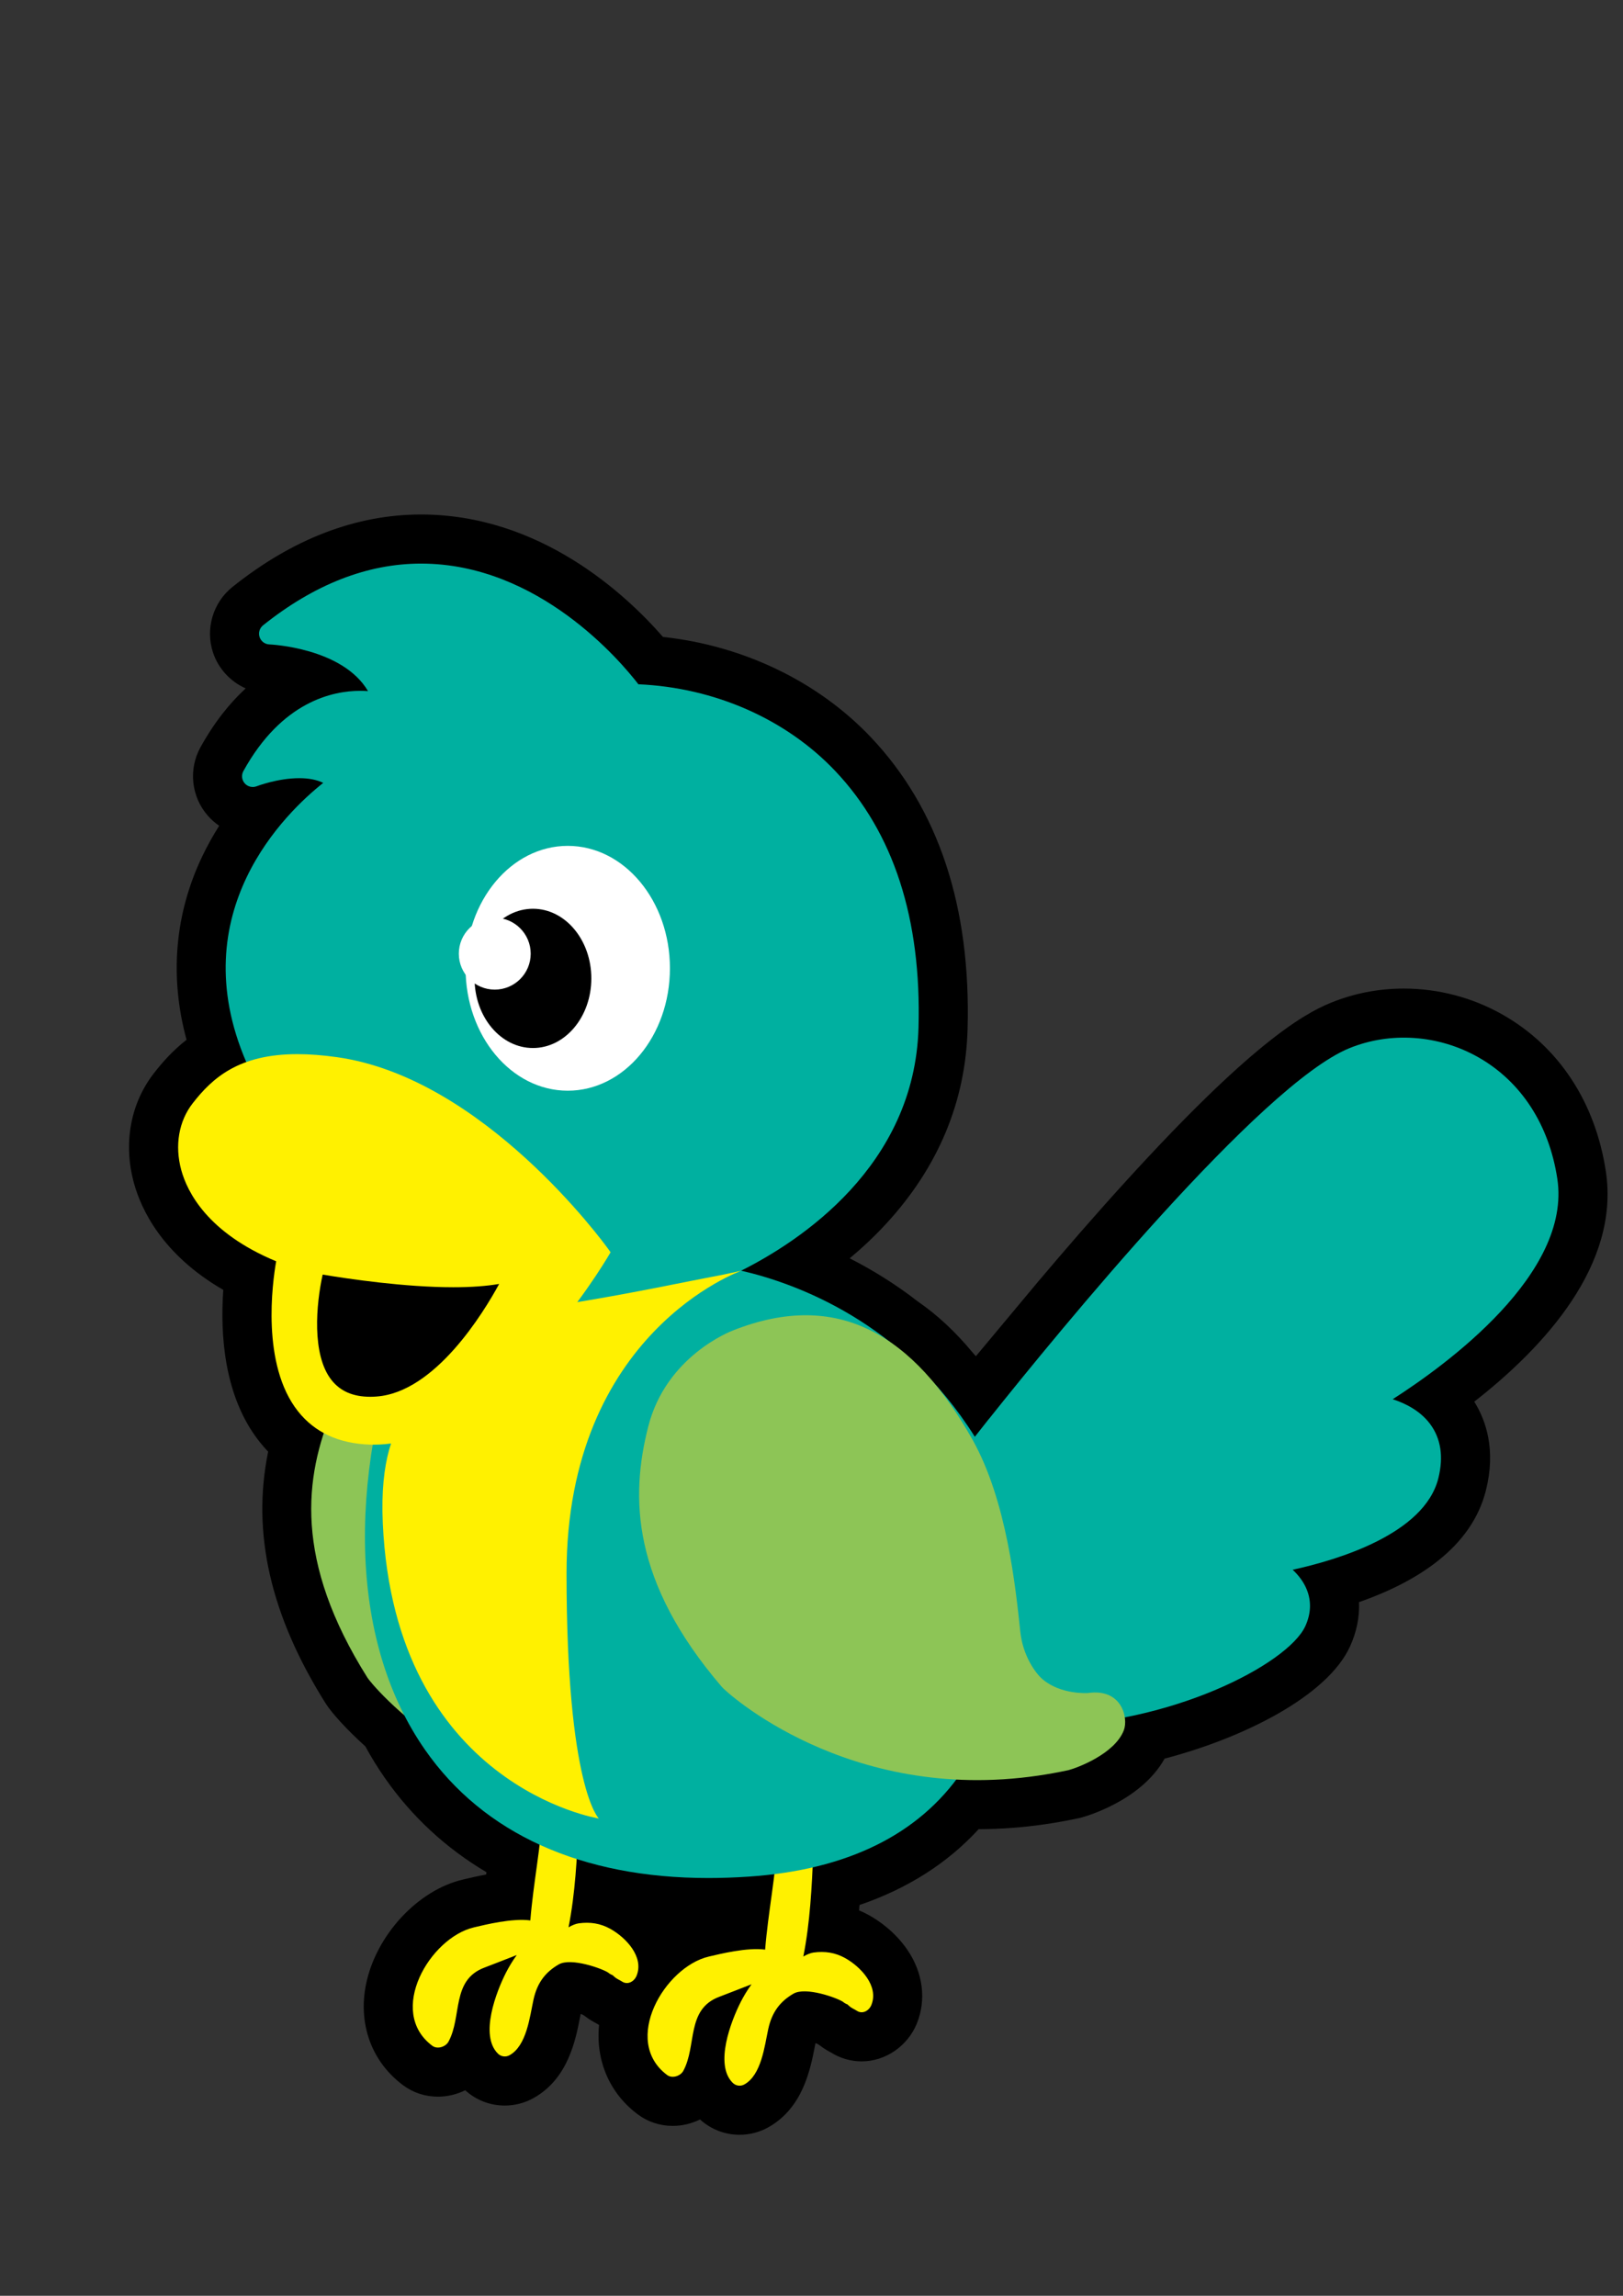 <?xml version="1.0" encoding="utf-8"?>
<!-- Generator: Adobe Illustrator 14.0.0, SVG Export Plug-In . SVG Version: 6.00 Build 43363)  -->
<!DOCTYPE svg PUBLIC "-//W3C//DTD SVG 1.1//EN" "http://www.w3.org/Graphics/SVG/1.1/DTD/svg11.dtd">
<svg version="1.1" id="レイヤー_1" xmlns="http://www.w3.org/2000/svg" xmlns:xlink="http://www.w3.org/1999/xlink" x="0px"
	 y="0px" width="595.28px" height="841.89px" viewBox="0 0 595.28 841.89" enable-background="new 0 0 595.28 841.89"
	 xml:space="preserve">
<rect x="0" y="0" width="595.28" height="841.89" fill="#333333" stroke="none"/>
<path d="M154.431,188.673c-23.865,0-47.146,8.943-69.193,26.583c-7.12,5.703-9.979,15.346-7.122,24.003
	c1.978,5.979,6.427,10.712,11.99,13.181c-5.83,5.38-11.52,12.425-16.599,21.63c-4.445,8.049-3.361,18.117,2.704,25.042
	c1.241,1.422,2.651,2.665,4.188,3.708c-2.185,3.438-4.262,7.125-6.146,11.057c-10.186,21.25-12.134,44.288-5.833,67.418
	c-5.287,4.14-9.129,8.612-11.953,12.242c-8.622,11.071-11.308,25.742-7.359,40.244c2.617,9.598,10.301,26.235,32.787,39.237
	c-1.151,16.169,0.176,39.135,13.307,55.705c0.998,1.263,2.048,2.467,3.149,3.614c-6.12,29.857,0.873,60.25,21.207,92.506
	l0.004-0.003c2.114,3.287,7.4,9.239,14.416,15.548c2.232,4.081,4.639,7.978,7.181,11.619c9.87,14.145,22.368,25.726,37.26,34.55
	c-0.038,0.281-0.076,0.563-0.114,0.847c-3.096,0.57-5.806,1.207-7.772,1.67l-0.731,0.173c-16.495,3.833-31.768,20.257-35.512,38.2
	c-3.069,14.709,1.993,28.621,13.544,37.219c3.674,2.742,8.106,4.201,12.797,4.201c3.501,0,6.927-0.841,9.999-2.358
	c3.959,3.621,9.092,5.619,14.518,5.619c3.677,0,7.32-0.949,10.535-2.748c12.683-7.063,15.437-21.27,17.082-29.759
	c0.071-0.371,0.142-0.734,0.211-1.088c0.256,0.088,0.496,0.176,0.713,0.261c0.283,0.188,0.57,0.366,0.86,0.54
	c1.714,1.346,3.247,2.161,4.103,2.615l0.04,0.021c0.34,0.214,0.686,0.416,1.035,0.609c-1.301,13.04,3.84,25.069,14.224,32.801
	c3.694,2.748,8.12,4.201,12.799,4.201c3.502,0,6.93-0.841,10-2.361c3.983,3.63,9.108,5.622,14.524,5.622
	c3.657,0,7.284-0.94,10.486-2.719c12.723-7.102,15.477-21.305,17.123-29.789c0.071-0.372,0.142-0.734,0.21-1.087
	c0.256,0.089,0.5,0.179,0.719,0.264c0.281,0.188,0.57,0.366,0.861,0.542c1.711,1.339,3.24,2.153,4.094,2.607l0.037,0.021
	c3.375,2.115,7.256,3.239,11.23,3.239c8.736,0,16.871-5.586,20.246-13.897c3.523-8.698,2.279-18.503-3.41-26.907
	c-4.633-6.842-10.781-10.918-14.037-12.74c-1.223-0.686-2.473-1.297-3.746-1.828c0.059-0.659,0.111-1.315,0.164-1.972
	c17.574-5.985,32.207-15.293,43.699-27.797c8.125-0.023,16.377-0.642,24.531-1.843c4.002-0.586,7.977-1.304,12.143-2.188
	l0.393-0.083l0.391-0.102c0.957-0.249,21.941-5.868,30.752-21.671c29.342-7.673,59.803-23.109,68-41.138
	c2.426-5.33,3.529-10.814,3.303-16.243c21.063-7.37,41.262-19.874,46.553-41.036c3.674-14.719,0.088-25.477-4.291-32.471
	c25.846-20.176,53.436-50.296,48.266-84.429c-3.846-25.412-17.297-45.836-37.875-57.509c-11.016-6.248-23.533-9.552-36.205-9.552
	c-9.344,0-18.381,1.762-26.863,5.235c-10.619,4.345-29.963,15.854-75.072,65.383c-11.232,12.332-22.305,25.106-32.299,36.945
	l-22.748,27.261c-0.383-0.439-0.77-0.876-1.158-1.31c-6.227-7.538-12.947-13.811-19.986-18.659
	c-8.453-6.574-16.979-11.792-25.146-15.935c4.588-3.817,9.152-8.08,13.502-12.812c18.988-20.66,28.996-44.624,29.744-71.228
	c1.264-44.843-10.656-80.846-35.43-107.005c-19.4-20.487-46.849-33.653-76.287-36.819
	C229.399,217.805,198.04,188.673,154.431,188.673L154.431,188.673z"/>
<g>
	<path fill="#FFF100" d="M310.039,718.078c-3.693-2.071-7.51-2.631-11.662-2.063c-1.078,0.149-2.495,0.727-3.734,1.468
		c2.484-12.53,3.123-25.679,3.659-38.016c0.858-19.72,0.187-40.391-8.054-58.611c-1.331-2.947-6.234-1.566-6.098,1.567
		c0.766,17.47,2.01,34.734,1.059,52.243c-0.719,13.241-3.496,26.826-4.579,40.282c-6.691-0.879-16.465,1.57-20.625,2.537
		c-16.266,3.779-32.118,30.938-15.309,43.45c1.846,1.374,4.882,0.384,5.918-1.523c5.033-9.237,0.984-22.588,13.182-27.161
		c3.973-1.485,7.898-3.088,11.859-4.608c-1.598,2.194-2.934,4.461-3.938,6.428c-3.572,7.008-9.777,23.03-2.962,29.733
		c1.137,1.116,2.859,1.356,4.26,0.577c6.272-3.501,7.402-14.068,8.776-20.376c1.421-6.513,4.667-10.245,9.223-12.903
		c4.56-2.656,16.163,1.592,18.206,3.007c0.486,0.422,1.045,0.715,1.645,0.943c0.029,0.064,0.189,0.217,0.52,0.486
		c0.861,0.847,1.916,1.195,2.895,1.834c2.113,1.383,4.486-0.073,5.318-2.122C322.436,728.25,315.584,721.184,310.039,718.078"/>
	<path fill="#FFF100" d="M223.923,707.366c-3.697-2.072-7.513-2.633-11.663-2.062c-1.081,0.146-2.494,0.724-3.736,1.466
		c2.484-12.531,3.126-25.677,3.662-38.014c0.854-19.726,0.183-40.392-8.054-58.614c-1.336-2.947-6.236-1.57-6.102,1.565
		c0.768,17.475,2.013,34.733,1.06,52.247c-0.72,13.242-3.494,26.825-4.579,40.283c-6.691-0.882-16.465,1.564-20.625,2.534
		c-16.266,3.782-32.12,30.938-15.308,43.45c1.841,1.374,4.879,0.387,5.919-1.521c5.032-9.24,0.983-22.591,13.181-27.161
		c3.973-1.487,7.9-3.091,11.856-4.612c-1.595,2.198-2.93,4.463-3.935,6.428c-3.574,7.01-9.779,23.033-2.963,29.734
		c1.137,1.122,2.862,1.356,4.261,0.574c6.275-3.495,7.402-14.066,8.777-20.373c1.418-6.513,4.664-10.246,9.225-12.902
		c4.559-2.658,16.161,1.591,18.205,3.006c0.483,0.42,1.043,0.718,1.642,0.943c0.028,0.064,0.19,0.217,0.521,0.489
		c0.86,0.849,1.915,1.192,2.892,1.831c2.115,1.385,4.488-0.07,5.322-2.124C236.316,717.532,229.469,710.473,223.923,707.366"/>
	<path fill="#8DC556" d="M267.291,637.037c0,0-9.896-0.778-15.691-7.412c-2.367-2.704-5.892-9.671-5.549-18.41
		c0.627-16.005,2.142-48.141-7.095-72.251c-15.689-40.973-40.535-61.895-81.021-52.445c-1.038,0.243-25.597,5.771-35.874,30.205
		c-10.482,24.926-14.323,55.614,12.723,98.518c1.062,1.856,39.174,49.104,110.15,49.104c3.552,0,7.217-0.109,11.192-0.361
		c3.248-0.355,17.7-3.412,22.242-11.547C280.686,648.281,279.927,637.037,267.291,637.037z"/>
	<g>
		<g>
			<path fill="#00B0A0" d="M359.615,530.61c-0.938,1.188-1.434,1.826-1.434,1.826L359.615,530.61z"/>
		</g>
		<path fill="#00B0A0" d="M571.191,432.268c-3.004-19.838-13.291-35.658-28.961-44.548c-14.557-8.257-32.268-9.498-47.365-3.315
			c-32.414,13.263-106.42,103.658-132.193,136.005v-0.032l-3.869,4.907c-0.445,0.565-0.863,1.096-1.256,1.594
			c-26.418-42.032-65.404-56.227-85.694-60.914c21.465-10.758,63.604-38.284,65.034-89.077c1.125-39.894-9.139-71.562-30.506-94.124
			c-18.073-19.084-44.305-30.625-72.233-31.833c-6.305-8.2-36.504-44.257-79.718-44.257c-19.676,0-39.172,7.616-57.948,22.638
			c-1.283,1.027-1.79,2.744-1.274,4.304c0.516,1.562,1.95,2.635,3.592,2.697c0.298,0.01,26.829,1.187,36.182,17.124
			c-0.902-0.064-1.875-0.101-2.906-0.101c-9.924,0-28.68,3.822-42.807,29.429c-0.8,1.449-0.606,3.245,0.483,4.488
			c1.088,1.247,2.843,1.677,4.386,1.077c0.076-0.031,7.705-2.965,15.619-2.965c3.507,0,6.448,0.579,8.795,1.723
			c-13.509,10.705-51.958,47.37-28.199,102.451c0.085,0.195,0.185,0.384,0.299,0.563l58.697,91.72
			c-22.741,63.073-20.374,121.266,6.571,159.888c21.447,30.735,57.368,46.981,103.878,46.981c4.842,0,9.861-0.176,14.924-0.522
			c35.957-2.467,62.199-15.366,78.001-38.337c5.02-7.296,8.686-15.168,11.314-23.239l0.461,5.288l3.254,0.319
			c4.623,0.451,9.238,0.662,13.818,0.662c47.334-0.003,90.852-22.593,97.201-36.558c2.049-4.504,2.252-8.935,0.611-13.176
			c-1.168-3.01-3.15-5.506-5.256-7.486c16.379-3.568,48.305-13.058,53.422-33.533c1.973-7.901,0.949-14.613-3.041-19.948
			c-3.576-4.781-8.93-7.505-13.701-9.053C530.668,500.394,576.453,467.01,571.191,432.268z"/>
	</g>
	<path fill="#FFF100" d="M223.205,458.174c-1.852-2.573-45.931-63.012-99.673-70.509c-5.191-0.728-10.061-1.099-14.462-1.099
		c-21.428,0-31.113,8.659-38.396,18.021c-5.113,6.565-6.643,15.489-4.199,24.463c2.203,8.08,9.653,23.027,34.814,33.478
		c-1.39,7.919-5.514,37.937,8.019,55.017c6.113,7.729,14.977,11.827,26.344,12.205l1.47,0.023c44.86,0,84.514-66.623,86.183-69.465
		l0.645-1.098L223.205,458.174z"/>
	<path d="M166.26,472.043c6.527,0,12.159-0.407,16.819-1.212c-5.668,10.432-23.472,39.755-45.015,41.291
		c-0.775,0.061-1.514,0.09-2.235,0.09h-0.006c-6.354-0.006-11.023-2.033-14.288-6.205c-7.259-9.284-5.577-27.835-3.188-38.602
		C127.994,469.017,148.525,472.043,166.26,472.043z"/>
	<path fill="#FFF100" d="M271.943,465.981c0,0-7.415,1.667-11.252,2.323c-3.836,0.656-32.679,6.763-52.838,9.788
		c-20.162,3.023-46.783,33.724-46.783,33.724s-22.791,0.163-20.67,46.781c4.392,96.419,79.245,108.272,79.245,108.272
		s-11.853-11.295-11.853-89.824C207.792,488.472,271.943,465.981,271.943,465.981z"/>
	<path fill="#FFFFFF" d="M245.714,355.077c0,24.787-16.781,44.893-37.474,44.893c-20.698,0-37.48-20.106-37.48-44.893
		c0-24.792,16.782-44.89,37.48-44.89C228.933,310.187,245.714,330.284,245.714,355.077z"/>
	<path d="M216.889,358.787c0,14.101-9.586,25.531-21.413,25.531c-11.834,0-21.42-11.43-21.42-25.531s9.586-25.538,21.42-25.538
		C207.303,333.249,216.889,344.687,216.889,358.787z"/>
	<path fill="#FFFFFF" d="M194.647,349.726c0,7.28-5.906,13.178-13.181,13.178c-7.278,0-13.179-5.897-13.179-13.178
		c0-7.282,5.9-13.181,13.179-13.181C188.741,336.545,194.647,342.444,194.647,349.726z"/>
	<path fill="#8DC556" d="M399.002,620.854c0,0-9.902,0.671-16.604-5.045c-2.734-2.332-7.236-8.712-8.17-17.408
		c-1.709-15.926-4.889-47.941-17.535-70.45c-21.49-38.247-49.117-55.333-87.794-40.09c-0.993,0.391-24.485,9.437-31.096,35.106
		c-6.741,26.187-6.07,57.105,26.93,95.616c1.321,1.682,45.906,42.876,116.126,32.543c3.514-0.516,7.123-1.16,11.02-1.989
		c3.162-0.82,17.016-5.95,20.326-14.659C413.893,630.029,411.506,619.015,399.002,620.854z"/>
</g>
</svg>
